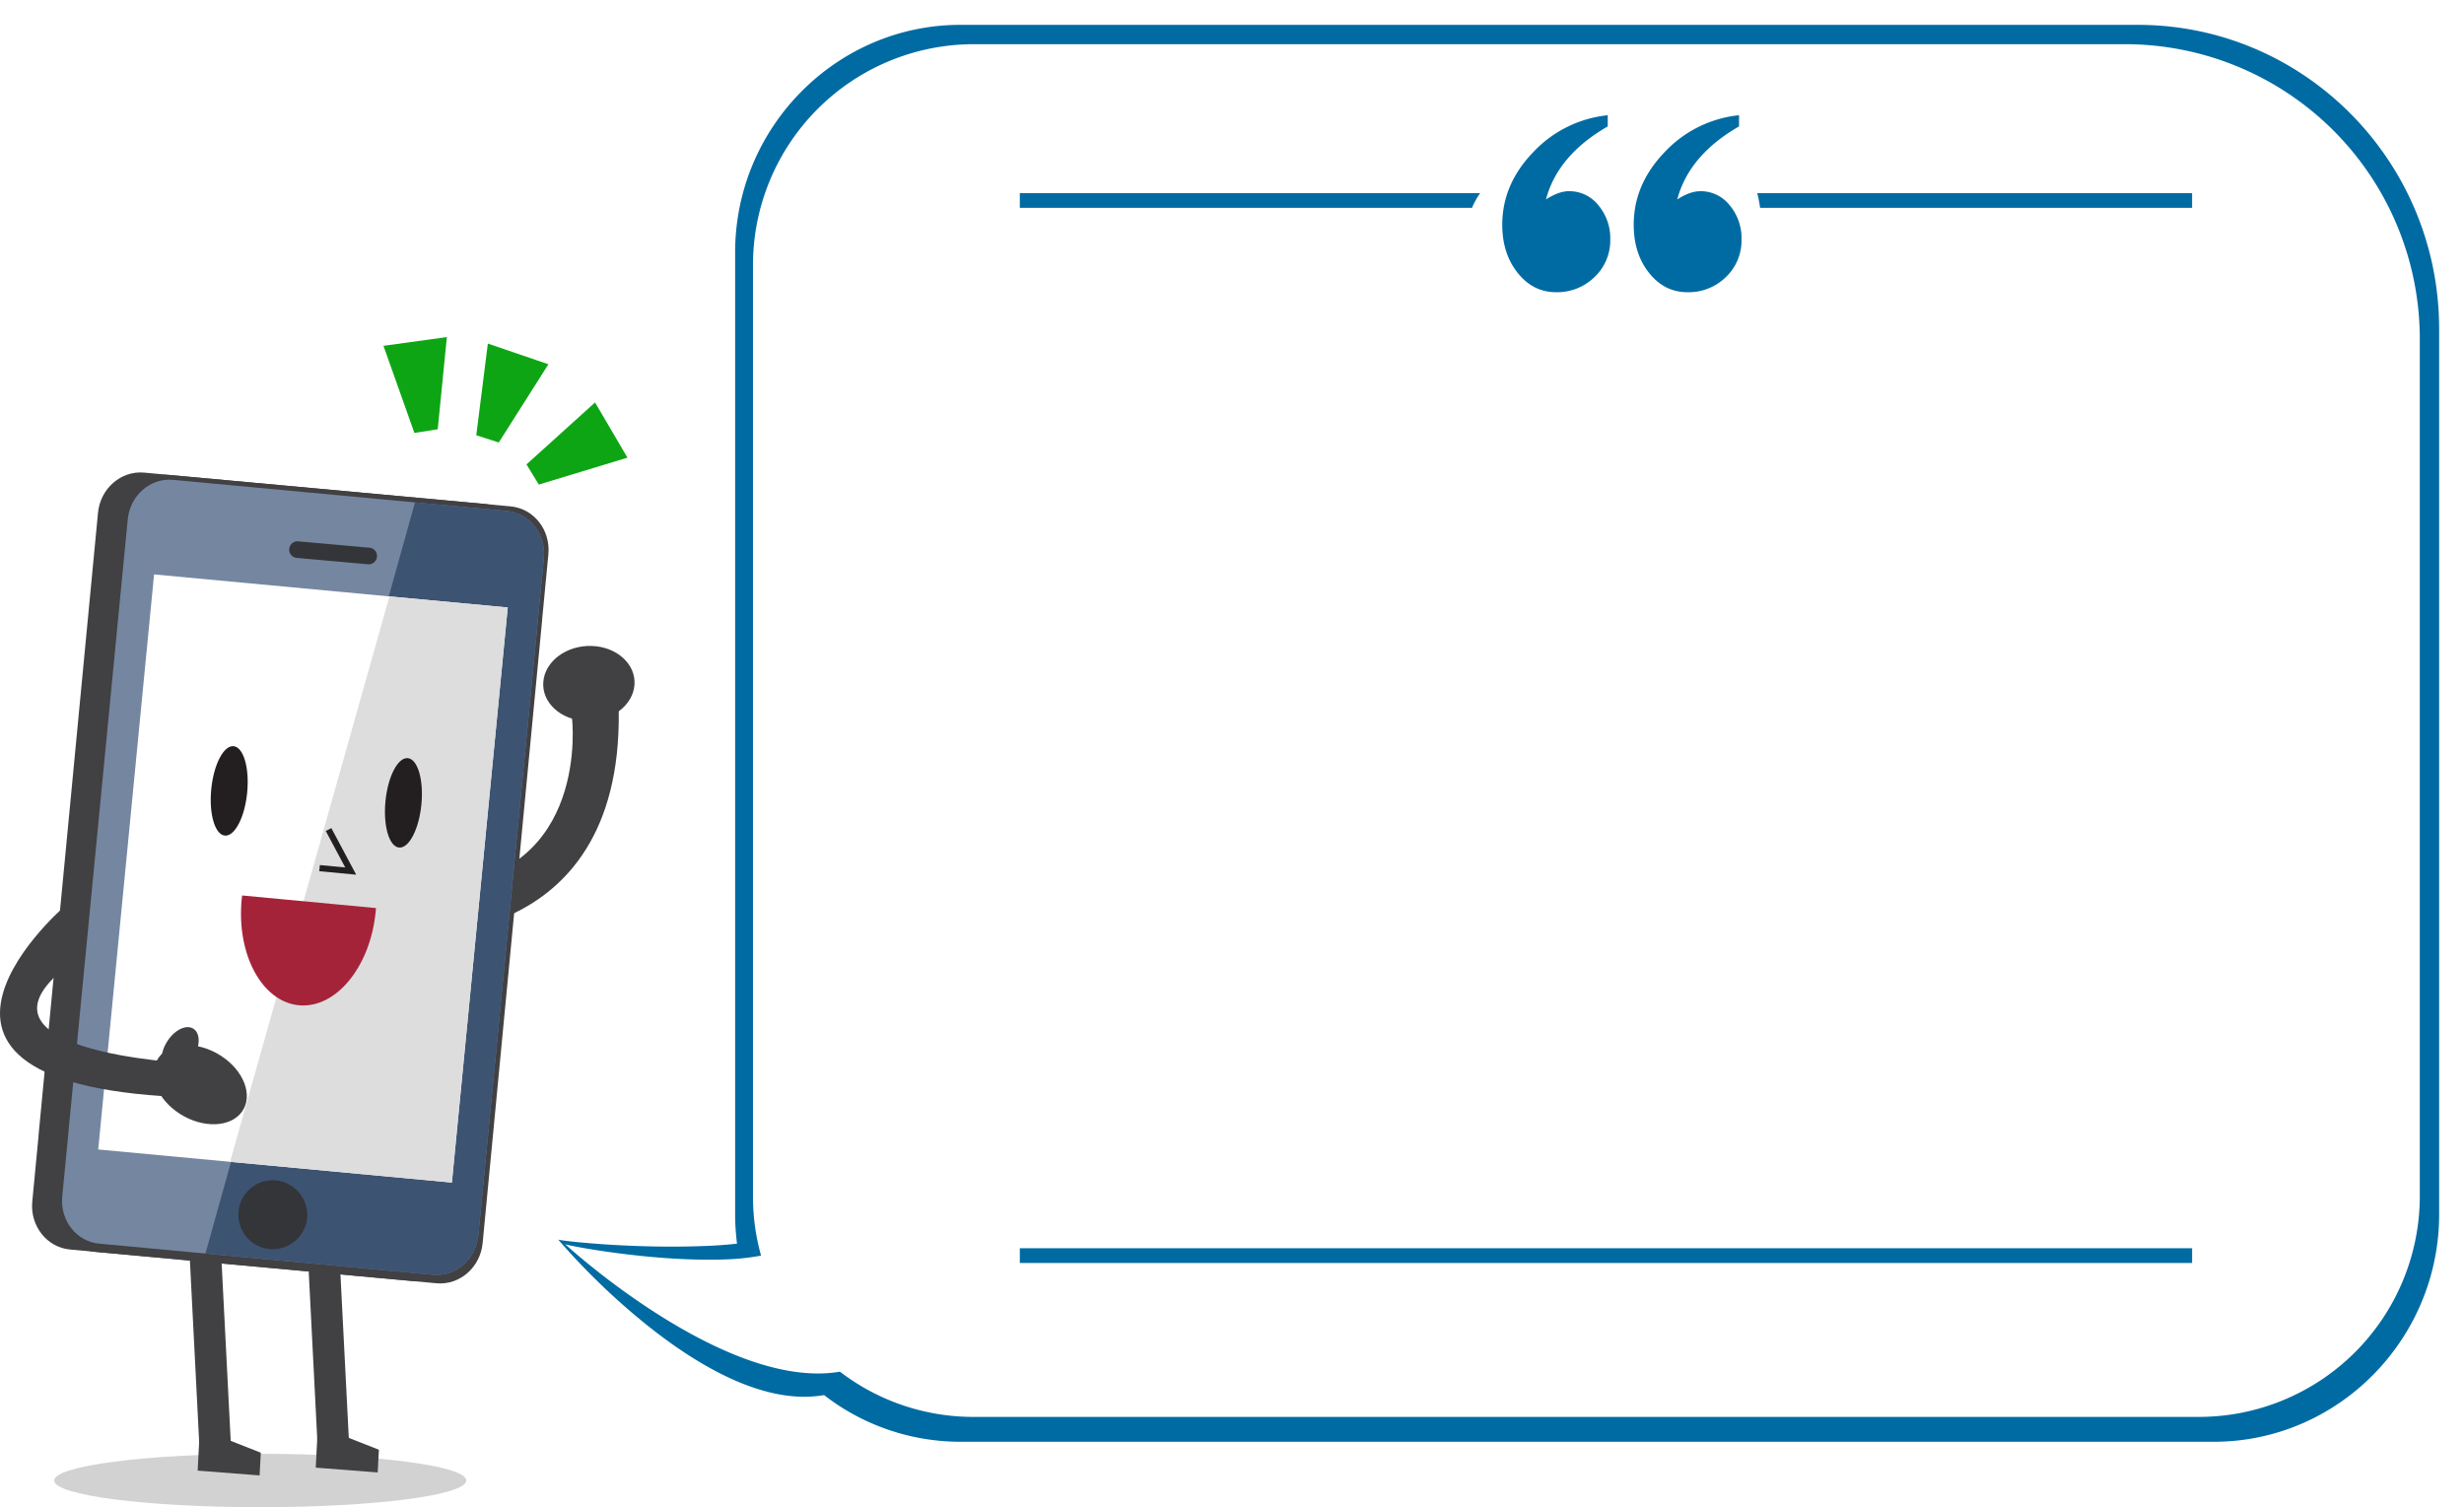 <svg xmlns="http://www.w3.org/2000/svg" xmlns:xlink="http://www.w3.org/1999/xlink" width="891.859" height="545.535" viewBox="0 0 891.859 545.535">
  <defs>
    <filter id="Union_6" x="193.026" y="0" width="698.833" height="530.854" filterUnits="userSpaceOnUse">
      <feOffset dy="3" input="SourceAlpha"/>
      <feGaussianBlur stdDeviation="3" result="blur"/>
      <feFlood flood-opacity="0.161"/>
      <feComposite operator="in" in2="blur"/>
      <feComposite in="SourceGraphic"/>
    </filter>
    <filter id="Union_3" x="195.498" y="7" width="689.362" height="514.854" filterUnits="userSpaceOnUse">
      <feOffset dy="3" input="SourceAlpha"/>
      <feGaussianBlur stdDeviation="3" result="blur-2"/>
      <feFlood flood-opacity="0.161"/>
      <feComposite operator="in" in2="blur-2"/>
      <feComposite in="SourceGraphic"/>
    </filter>
  </defs>
  <g id="Group_5079" data-name="Group 5079" transform="translate(-50 -7017)">
    <g id="Group_3369" data-name="Group 3369" transform="translate(-28.159 6868.529)">
      <g id="Group_3368" data-name="Group 3368">
        <path id="Path_12209" data-name="Path 12209" d="M285.219,408.588s6.608,56.62-48.092,60.613l-4.735,17.186s80.5,2.748,68.527-98.071Z" fill="#414042"/>
        <path id="Path_12210" data-name="Path 12210" d="M97.748,684.344c0,5.338,33.4,9.662,74.593,9.662s74.594-4.324,74.594-9.662-33.4-9.66-74.594-9.66S97.748,679.006,97.748,684.344Z" fill="#231f20" opacity="0.2"/>
        <g id="Group_3362" data-name="Group 3362">
          <path id="Path_12211" data-name="Path 12211" d="M161.825,673.192l-11.393.856-3.663-71.882,11.391-.859Z" fill="#414042"/>
          <path id="Path_12212" data-name="Path 12212" d="M172.121,682.5,149.7,680.762l.794-15.154,22.061,8.667Z" fill="#414042"/>
        </g>
        <g id="Group_3363" data-name="Group 3363">
          <path id="Path_12213" data-name="Path 12213" d="M204.569,672.115l-11.393.857-3.663-71.882,11.391-.859Z" fill="#414042"/>
          <path id="Path_12214" data-name="Path 12214" d="M214.864,681.422l-22.424-1.737.794-15.154L215.3,673.2Z" fill="#414042"/>
        </g>
        <g id="Group_3366" data-name="Group 3366">
          <path id="Path_12215" data-name="Path 12215" d="M265.243,372.674q.042-.439.06-.876l2.248-23.552c.843-8.808-5.276-16.574-13.664-17.347L130.346,319.535c-8.391-.772-15.875,5.743-16.715,14.551L92.15,558.955c-.027.3-.045.589-.059.88l-2.25,23.55c-.843,8.809,5.276,16.573,13.667,17.349L227.048,612.1c8.389.771,15.872-5.746,16.717-14.554Z" fill="#414042"/>
          <g id="Group_3364" data-name="Group 3364">
            <path id="Path_12216" data-name="Path 12216" d="M276.643,349.1c.842-8.809-5.277-16.574-13.666-17.346l-123.54-11.365c-8.392-.772-15.875,5.744-16.716,14.552L101.242,559.811c-.028.3-.047.586-.059.879l-2.251,23.552c-.842,8.809,5.277,16.573,13.666,17.349l123.541,11.363c8.388.772,15.873-5.744,16.716-14.554l21.477-224.87c.03-.294.049-.585.062-.876Z" fill="#414042"/>
            <path id="Path_12217" data-name="Path 12217" d="M275.01,350.492c.841-8.66-5.137-16.3-13.345-17.067L140.78,322.15c-8.209-.766-15.546,5.635-16.384,14.294l-21.408,221.08c-.028.292-.05.579-.06.866l-2.243,23.154c-.838,8.66,5.136,16.3,13.345,17.067l120.886,11.278c8.209.762,15.544-5.637,16.384-14.3l21.406-221.082c.03-.288.047-.574.063-.86Z" fill="#7586a0"/>
            <path id="Path_12218" data-name="Path 12218" d="M152.519,602.2l82.4,7.688c8.209.762,15.544-5.637,16.384-14.3l21.406-221.082c.03-.288.047-.574.063-.86l2.241-23.156c.841-8.66-5.137-16.3-13.345-17.067l-33.3-3.109Z" fill="#3d5372"/>
            <path id="Path_12219" data-name="Path 12219" d="M241.719,576.5,113.706,564.527l20.22-208.151,128.011,11.974Z" fill="#fff"/>
            <path id="Path_12220" data-name="Path 12220" d="M214.6,349.979a2.993,2.993,0,0,1-3.226,2.732L185.534,350.4a2.973,2.973,0,0,1-2.673-3.258h0a3,3,0,0,1,3.23-2.731l25.84,2.307a2.969,2.969,0,0,1,2.672,3.258Z" fill="#333538"/>
            <path id="Path_12221" data-name="Path 12221" d="M189.312,589.463a12.47,12.47,0,1,1-11.219-13.737A12.618,12.618,0,0,1,189.312,589.463Z" fill="#333538"/>
            <path id="Path_12222" data-name="Path 12222" d="M161.429,568.992l80.29,7.51,20.218-208.151-42.826-4.006Z" fill="#ddd"/>
          </g>
          <g id="Group_3365" data-name="Group 3365">
            <path id="Path_12223" data-name="Path 12223" d="M230.684,439.674c-.873,8.934-4.493,15.9-8.084,15.566s-5.793-7.855-4.918-16.791,4.491-15.9,8.083-15.565S231.559,430.738,230.684,439.674Z" fill="#231f20"/>
            <path id="Path_12224" data-name="Path 12224" d="M165.8,472.586c-.055.443-.112.888-.155,1.336-1.952,19.953,7.321,37.147,20.711,38.409s25.826-13.891,27.778-33.842c.044-.449.074-.893.108-1.34Z" fill="#a52339"/>
            <path id="Path_12225" data-name="Path 12225" d="M207.083,465.064l-13.369-1.26.218-2.222,9.185.865-7.04-13.2,2.017-1.036Z" fill="#231f20"/>
            <path id="Path_12226" data-name="Path 12226" d="M167.625,435.348c-.873,8.934-4.492,15.9-8.084,15.564s-5.793-7.854-4.918-16.79,4.492-15.9,8.083-15.565S168.5,426.411,167.625,435.348Z" fill="#231f20"/>
          </g>
        </g>
        <g id="Group_3367" data-name="Group 3367">
          <path id="Path_12227" data-name="Path 12227" d="M250.548,306.013l8.143,2.62,17.969-28.316-21.923-7.487Z" fill="#0ea515"/>
          <path id="Path_12228" data-name="Path 12228" d="M268.723,316.563l4.463,7.3,32.091-9.743-11.736-19.976Z" fill="#0ea515"/>
          <path id="Path_12229" data-name="Path 12229" d="M228.143,305.167l8.452-1.323,3.313-33.373-22.947,3.174Z" fill="#0ea515"/>
        </g>
        <path id="Path_12230" data-name="Path 12230" d="M147.411,533.364s-91.055-3.891-40.586-38.357l-5.742-18.058s-80.427,69.758,60.009,68.911Z" fill="#414042"/>
        <path id="Path_12231" data-name="Path 12231" d="M165.794,550.775c-4.084,5.818-14.179,6.194-22.547.842s-11.842-14.407-7.758-20.224,14.179-6.194,22.548-.842S169.877,544.958,165.794,550.775Z" fill="#414042"/>
        <path id="Path_12232" data-name="Path 12232" d="M148.337,520.935c2.491,1.815,2.273,6.658-.483,10.814s-7.008,6.053-9.5,4.237-2.272-6.657.483-10.813S145.848,519.118,148.337,520.935Z" fill="#414042"/>
      </g>
      <path id="Path_12233" data-name="Path 12233" d="M312.813,381.355c-.549,7.5-8.383,13.346-17.5,13.065s-16.056-6.586-15.506-14.082,8.383-13.345,17.5-13.065S313.363,373.859,312.813,381.355Z" transform="translate(-5 15)" fill="#414042"/>
    </g>
    <g id="Group_5078" data-name="Group 5078" transform="translate(0 23.826)">
      <g id="Group_5076" data-name="Group 5076" transform="translate(-8)">
        <g transform="matrix(1, 0, 0, 1, 58, 6993.17)" filter="url(#Union_6)">
          <path id="Union_6-2" data-name="Union 6" d="M505.055,5218.854H114a80.515,80.515,0,0,1-49.338-16.9q-.518.091-1.049.169c-22.224,3.282-47.3-12.367-66.138-28.016a249.807,249.807,0,0,1-29.054-28.453c.449.456,28.206,3.611,55.844,2.213,3.01-.152,5.981-.4,8.894-.713a82.966,82.966,0,0,1-.68-10.614V4788.315C32.481,4743.04,69.159,4706,114,4706h426.17c60.238,0,109.081,49.315,109.081,110.127v320.417c0,45.271-36.684,82.311-81.526,82.311Z" transform="translate(233.61 -4700)" fill="#006ba2"/>
        </g>
        <g transform="matrix(1, 0, 0, 1, 58, 6993.17)" filter="url(#Union_3)">
          <path id="Union_3-2" data-name="Union 3" d="M493.2,5202.854H110.678a79.252,79.252,0,0,1-48.263-16.37q-.507.087-1.026.164c-21.875,3.2-48.063-9.858-67.934-22.917a269,269,0,0,1-30.552-23.4c.753.5,33.112,6.784,60.014,5.437a83.128,83.128,0,0,0,10.943-1.3,79.178,79.178,0,0,1-2.924-21.363V4785.747A79.974,79.974,0,0,1,110.678,4706H527.551a106.705,106.705,0,0,1,106.7,106.691v310.421a79.978,79.978,0,0,1-79.748,79.742Zm-530.307-62.527.009.007Z" transform="translate(241.61 -4693)" fill="#fff"/>
        </g>
        <g id="Group_5074" data-name="Group 5074" transform="translate(427.13 7034.879)">
          <g id="Group_5073" data-name="Group 5073">
            <rect id="Rectangle_857" data-name="Rectangle 857" width="424.317" height="5.337" transform="translate(0.001 410.096)" fill="#006ba2"/>
            <g id="Group_5071" data-name="Group 5071" transform="translate(0 28.196)">
              <path id="Path_14949" data-name="Path 14949" d="M168.952,44.61h157.4v5.336H169.987A44.044,44.044,0,0,0,168.952,44.61Z" transform="translate(97.961 -44.61)" fill="#006ba2"/>
              <path id="Path_14950" data-name="Path 14950" d="M384.111,44.61a27.43,27.43,0,0,0-2.947,5.336H217.491V44.61Z" transform="translate(-217.491 -44.61)" fill="#006ba2"/>
            </g>
            <g id="Group_5072" data-name="Group 5072" transform="translate(174.621)">
              <path id="Path_14951" data-name="Path 14951" d="M238.419,39.3V43.35Q220.3,53.774,216.057,69.784q4.595-2.986,8.356-2.989a13.4,13.4,0,0,1,10.592,5.065,18.454,18.454,0,0,1,4.322,12.391,18.185,18.185,0,0,1-5.681,13.607,19.32,19.32,0,0,1-13.968,5.5q-8.29,0-13.867-7t-5.575-17.408q0-14.669,11.218-26.29A43.067,43.067,0,0,1,238.419,39.3Zm47.516,0V43.35q-18.117,10.424-22.362,26.434Q268.168,66.8,272,66.795a13.344,13.344,0,0,1,10.522,5.065,18.45,18.45,0,0,1,4.316,12.391A18.23,18.23,0,0,1,281.2,97.858a19.211,19.211,0,0,1-13.936,5.5q-8.354,0-13.9-7t-5.543-17.408q0-14.669,11.186-26.29A42.91,42.91,0,0,1,285.935,39.3Z" transform="translate(-200.236 -39.299)" fill="#006ba2"/>
            </g>
          </g>
        </g>
      </g>
    </g>
  </g>
</svg>

